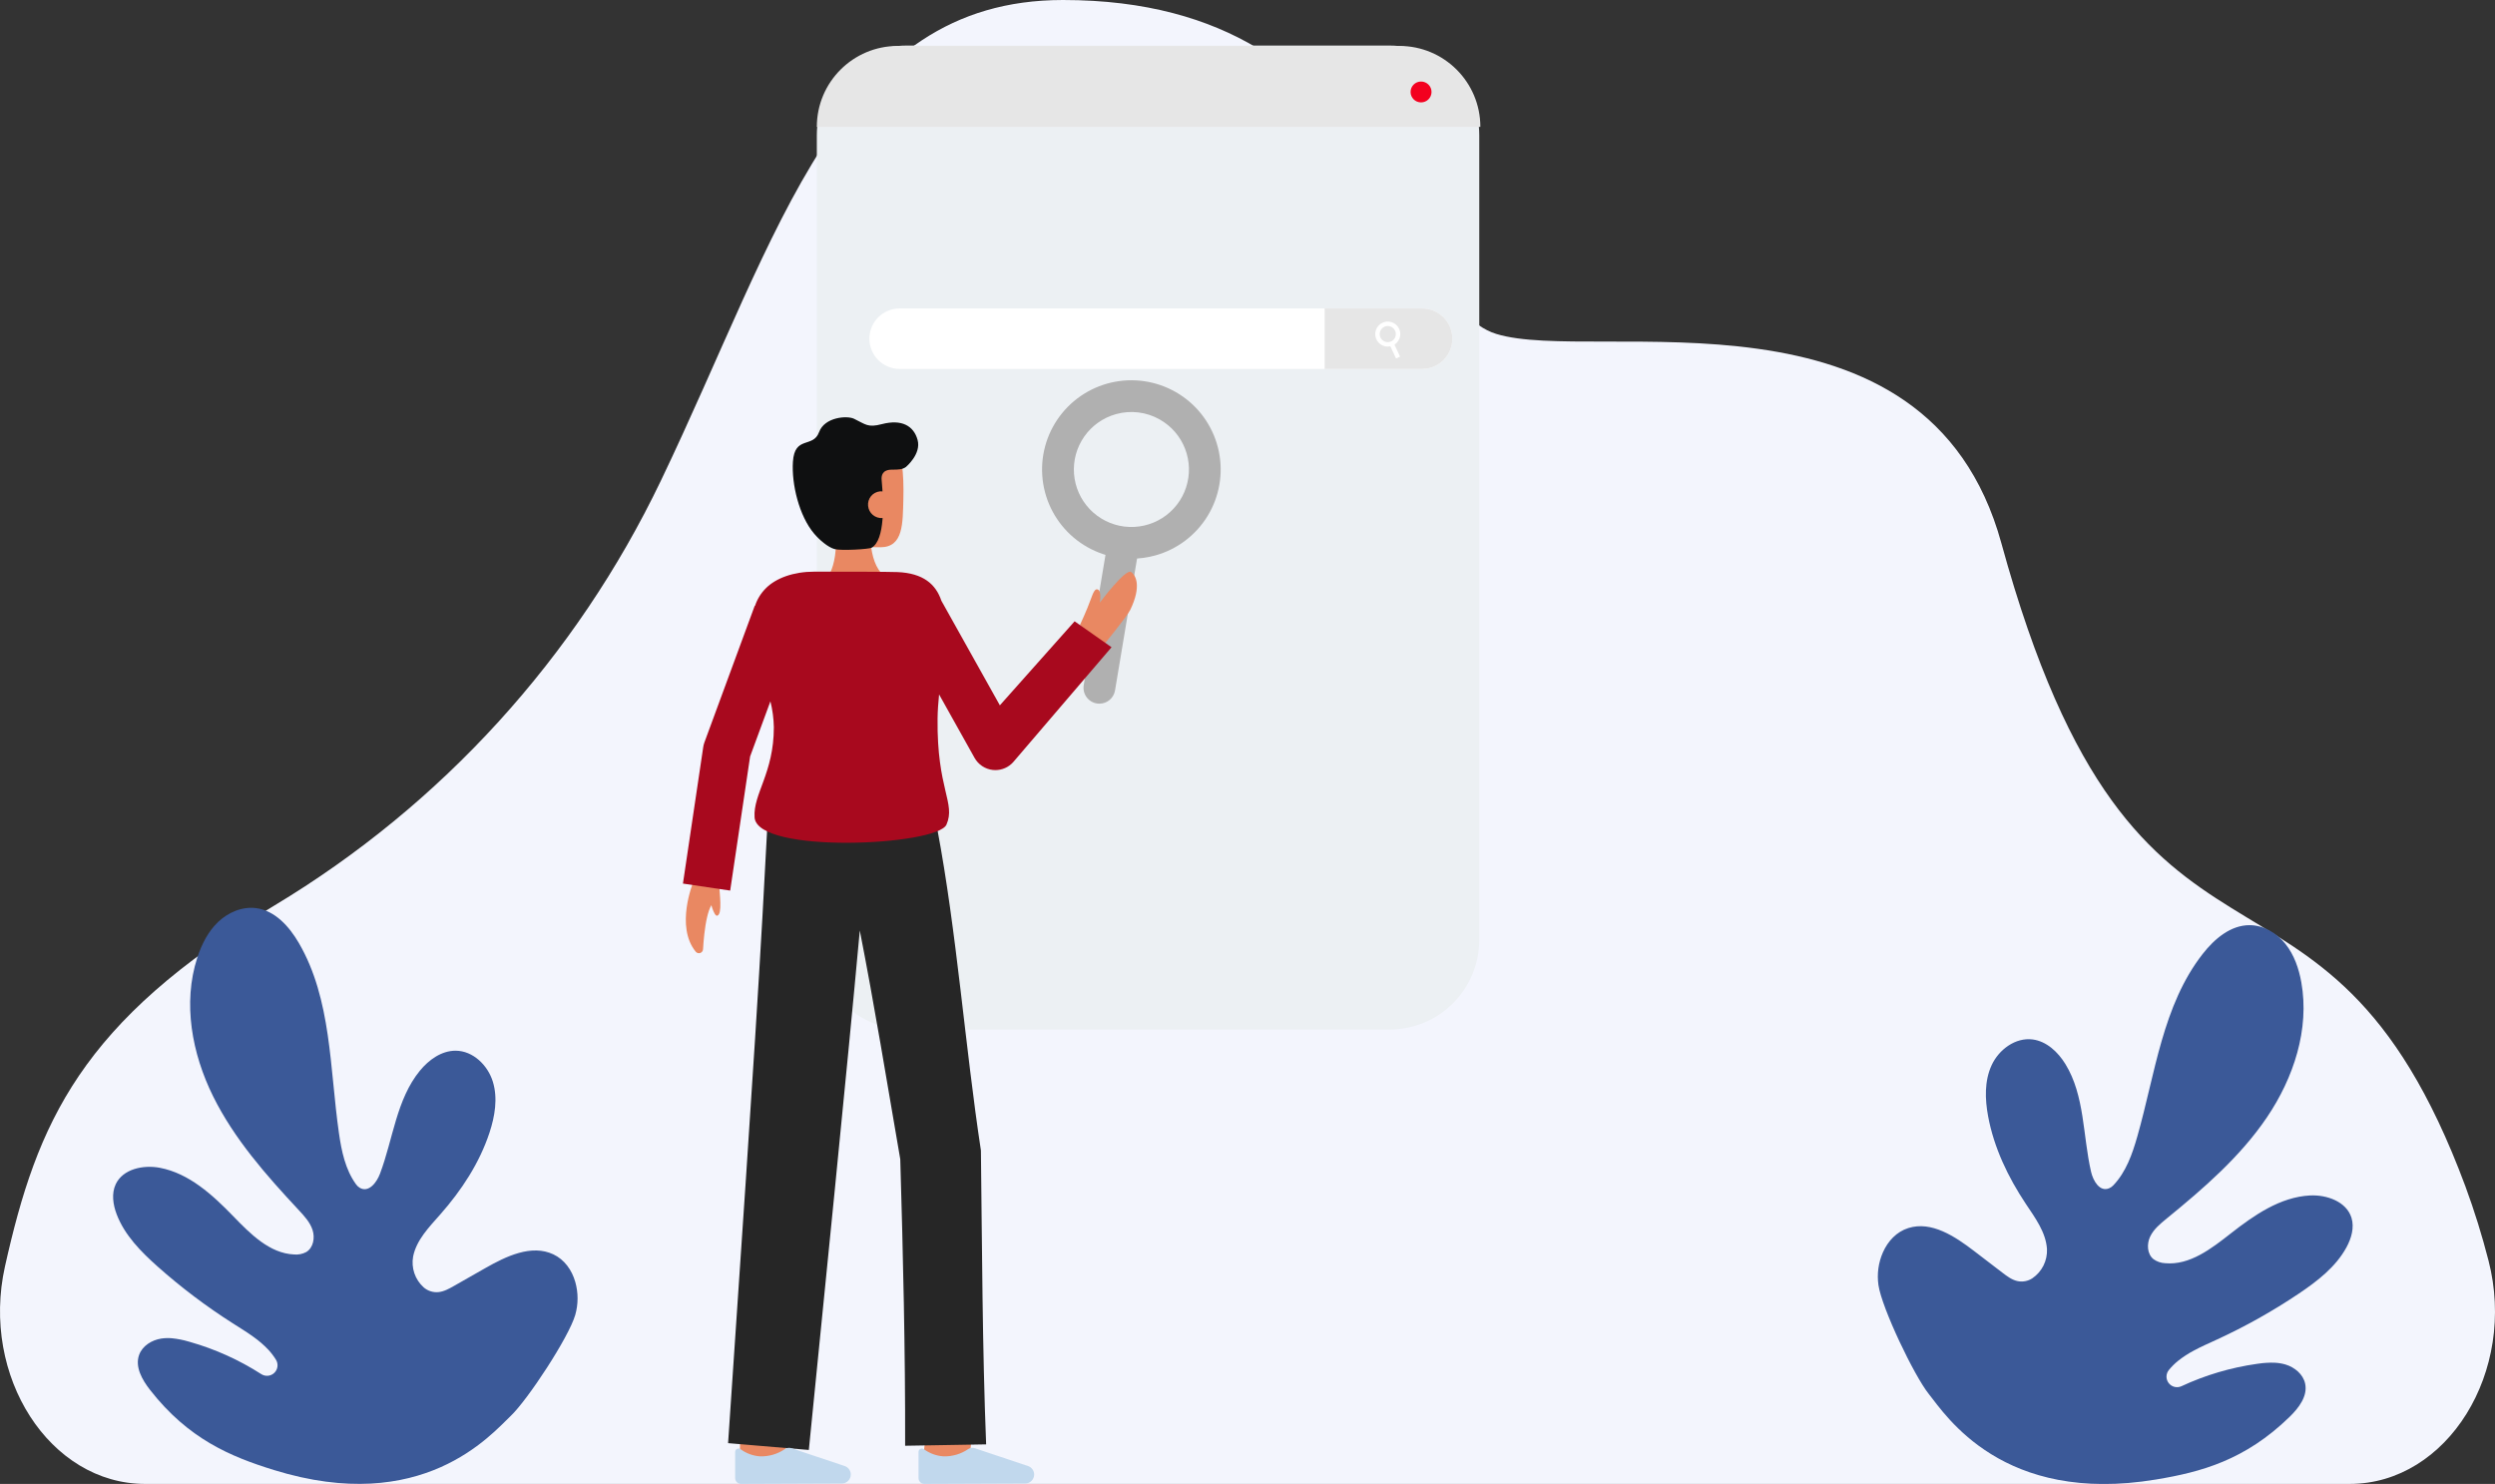 <svg width="306" height="182" viewBox="0 0 306 182" fill="none" xmlns="http://www.w3.org/2000/svg">
<rect x="0" y="0" width="306" height="182" fill="#333333" stroke="none"/>
<g clip-path="url(#clip0_126_1521)">
<path d="M17.803 182C6.099 182 -2.396 168.795 0.609 155.33C4.557 137.641 9.897 125.32 33.623 111.076C54.191 98.715 70.679 80.599 81.046 58.971C95.704 28.409 102.825 0 130.366 0C171.118 0 171.333 37.166 183.484 40.946C195.634 44.726 236.364 33.501 245.462 66.633C262.28 127.877 284.854 98.353 302.374 145.515C303.468 148.489 304.411 151.517 305.198 154.586C308.728 168.206 300.159 181.999 288.184 181.999L17.803 182Z" fill="#F3F5FD"/>
<path d="M170.425 5.589H111.18C105.105 5.589 100.18 10.514 100.18 16.589V115.27C100.18 121.345 105.105 126.27 111.18 126.27H170.425C176.5 126.27 181.425 121.345 181.425 115.27V16.589C181.425 10.514 176.5 5.589 170.425 5.589Z" fill="#ECF0F3"/>
<path d="M174.41 37.831H110.337C108.288 37.831 106.626 39.491 106.626 41.539C106.626 43.587 108.288 45.246 110.337 45.246H174.41C176.46 45.246 178.121 43.587 178.121 41.539C178.121 39.491 176.46 37.831 174.41 37.831Z" fill="white"/>
<path d="M178.122 41.538C178.122 42.025 178.026 42.507 177.84 42.957C177.654 43.406 177.381 43.815 177.037 44.16C176.693 44.504 176.284 44.777 175.834 44.964C175.384 45.15 174.902 45.247 174.415 45.247H162.462V37.832H174.41C174.897 37.832 175.379 37.927 175.83 38.113C176.28 38.3 176.689 38.572 177.034 38.916C177.379 39.261 177.652 39.669 177.839 40.119C178.026 40.569 178.122 41.051 178.122 41.538L178.122 41.538Z" fill="#E6E6E6"/>
<path d="M171.632 5.635H110.107C104.625 5.635 100.18 10.079 100.18 15.562H181.559C181.559 10.079 177.115 5.635 171.632 5.635Z" fill="#E6E6E6"/>
<path d="M174.285 12.56C174.995 12.56 175.57 11.987 175.57 11.28C175.57 10.573 174.995 10 174.285 10C173.575 10 173 10.573 173 11.28C173 11.987 173.575 12.56 174.285 12.56Z" fill="#F3001F"/>
<path d="M134.836 86.303C134.553 86.303 134.274 86.241 134.017 86.123C133.76 86.004 133.533 85.831 133.35 85.615C133.167 85.4 133.033 85.147 132.958 84.875C132.883 84.603 132.867 84.317 132.913 84.038L135.697 67.377C135.782 66.868 136.065 66.414 136.486 66.114C136.906 65.814 137.428 65.693 137.937 65.778C138.447 65.863 138.901 66.147 139.201 66.566C139.502 66.986 139.622 67.508 139.537 68.017L136.754 84.678C136.678 85.132 136.444 85.544 136.093 85.842C135.742 86.139 135.296 86.303 134.836 86.303V86.303Z" fill="#B0B0B0"/>
<path d="M138.765 68.523C135.989 68.525 133.315 67.474 131.285 65.582C129.255 63.69 128.02 61.098 127.83 58.331C127.639 55.563 128.508 52.828 130.26 50.676C132.013 48.524 134.517 47.117 137.268 46.74C140.019 46.363 142.81 47.044 145.078 48.644C147.346 50.245 148.92 52.646 149.483 55.362C150.046 58.078 149.556 60.906 148.111 63.275C146.666 65.644 144.375 67.376 141.701 68.121C140.745 68.387 139.758 68.522 138.765 68.523V68.523ZM136.868 50.792C135.295 51.23 133.923 52.199 132.985 53.534C132.047 54.869 131.601 56.488 131.724 58.114C131.847 59.741 132.531 61.274 133.658 62.454C134.786 63.633 136.289 64.386 137.909 64.583C139.53 64.779 141.169 64.409 142.547 63.534C143.925 62.659 144.957 61.334 145.467 59.784C145.976 58.234 145.932 56.556 145.342 55.035C144.752 53.514 143.652 52.245 142.23 51.444C141.423 50.986 140.534 50.693 139.614 50.581C138.694 50.469 137.76 50.541 136.868 50.792V50.792Z" fill="#B0B0B0"/>
<path d="M118.864 179.097L113.263 178.432C113.515 176.314 113.8 173.77 113.82 173.353C113.82 173.38 113.82 173.402 113.82 173.419H119.46C119.459 173.588 119.459 174.102 118.864 179.097Z" fill="#E98862"/>
<path d="M96.39 179.771L90.75 179.752C90.75 179.752 90.769 173.934 90.769 173.419H96.409C96.409 173.936 96.39 179.771 96.39 179.771Z" fill="#E98862"/>
<path d="M120.945 177.149C120.478 165.341 120.45 152.939 120.304 141.1C118.363 128.331 117.344 114.326 114.949 101.646L114.878 101.667L114.668 100.237L94.235 98.978C94.235 98.978 93.702 108.98 93.516 112.313C92.521 130.179 90.5 158.895 89.297 176.999L99.199 177.834C100.967 160.03 103.851 131.666 105.449 114.117C107.203 123.059 108.857 133.128 110.414 142.176C110.754 153.734 111.04 165.779 111.009 177.318L120.945 177.149Z" fill="#262626"/>
<path d="M103.247 181.95C103.539 181.949 103.819 181.831 104.025 181.624C104.231 181.416 104.346 181.135 104.345 180.843C104.345 180.816 104.345 180.789 104.342 180.762C104.325 180.553 104.249 180.353 104.123 180.185C103.996 180.017 103.825 179.889 103.628 179.816L97.063 177.619C96.936 177.577 96.801 177.563 96.668 177.578C96.535 177.592 96.406 177.636 96.291 177.705C95.389 178.33 94.309 178.65 93.211 178.617C92.356 178.556 91.535 178.257 90.843 177.752C90.782 177.702 90.708 177.671 90.63 177.661C90.552 177.652 90.472 177.665 90.401 177.698C90.33 177.732 90.27 177.785 90.228 177.852C90.186 177.918 90.164 177.996 90.164 178.074V181.281C90.164 181.472 90.24 181.654 90.374 181.789C90.509 181.924 90.692 182 90.883 182H90.886L103.247 181.95Z" fill="#C1D8ED"/>
<path d="M125.736 181.95C125.881 181.949 126.024 181.92 126.158 181.864C126.291 181.808 126.412 181.726 126.514 181.624C126.616 181.521 126.697 181.399 126.752 181.265C126.807 181.131 126.834 180.988 126.834 180.843C126.834 180.816 126.834 180.789 126.831 180.763C126.814 180.553 126.738 180.353 126.612 180.185C126.485 180.017 126.314 179.889 126.117 179.816L119.552 177.619C119.425 177.577 119.29 177.563 119.157 177.578C119.024 177.592 118.895 177.636 118.78 177.705C117.878 178.33 116.798 178.65 115.7 178.617C114.845 178.556 114.024 178.257 113.331 177.752C113.27 177.702 113.197 177.671 113.118 177.661C113.04 177.652 112.961 177.665 112.89 177.698C112.819 177.732 112.759 177.785 112.717 177.852C112.675 177.918 112.652 177.996 112.653 178.074V181.281C112.653 181.472 112.728 181.654 112.863 181.789C112.998 181.924 113.181 182 113.372 182H113.375L125.736 181.95Z" fill="#C1D8ED"/>
<path d="M100.856 71.468C100.856 71.468 102.932 70.368 102.469 64.719L106.76 63.924C106.76 63.924 106.276 68.989 108.448 70.597L100.856 71.468Z" fill="#E98862"/>
<path d="M100.034 62.528C100.331 64.242 101.267 65.865 102.781 66.418C104.578 67.076 105.909 67.12 107.98 67.12C110.807 67.12 110.713 64.175 110.793 61.207C110.873 58.229 110.635 55.031 109.518 53.993C107.289 51.92 100.743 53.233 99.947 56.699C99.535 58.492 99.75 60.896 100.034 62.528Z" fill="#E98862"/>
<path d="M112.539 53.96C112.067 52.228 110.593 51.381 108.156 52.018C106.422 52.47 106.203 52.063 104.735 51.357C103.894 50.953 101.136 51.138 100.453 53.003C99.722 55.001 97.458 53.383 97.248 56.637C97.072 59.361 97.994 63.255 99.846 65.447C100.487 66.205 101.533 67.114 102.344 67.339C103.14 67.56 106.58 67.366 106.914 67.169C108.557 66.195 108.389 61.725 108.128 58.858C108.085 58.386 108.172 57.602 109.384 57.602C110.217 57.602 110.678 57.582 111.108 57.273C111.107 57.273 113.013 55.692 112.539 53.96Z" fill="#0F1011"/>
<path d="M109.755 61.77C109.788 62.204 109.648 62.633 109.365 62.964C109.082 63.295 108.679 63.501 108.244 63.536C107.81 63.572 107.379 63.434 107.046 63.154C106.713 62.873 106.505 62.472 106.467 62.038C106.446 61.826 106.467 61.612 106.528 61.409C106.59 61.205 106.692 61.015 106.827 60.851C106.962 60.686 107.128 60.55 107.316 60.449C107.504 60.349 107.71 60.286 107.922 60.265C107.94 60.264 107.958 60.262 107.976 60.261C109.152 60.224 109.681 60.863 109.755 61.77Z" fill="#E98862"/>
<path d="M88.222 108.645C88.222 109.445 88.645 112.118 87.965 112.309C87.557 112.423 87.076 110.43 87.076 110.43" fill="#E98862"/>
<path d="M85.013 108.225C85.013 108.225 82.794 113.622 85.325 116.722C85.39 116.801 85.477 116.859 85.574 116.888C85.672 116.917 85.776 116.915 85.874 116.884C85.971 116.852 86.056 116.793 86.118 116.712C86.181 116.631 86.218 116.534 86.224 116.432C86.347 114.342 86.769 110.048 88.149 110.55V107.179" fill="#E98862"/>
<path d="M135.061 79.472C135.061 79.472 138.228 75.617 138.623 74.796C140.013 71.907 139.319 70.584 138.74 70.161C138.057 69.661 134.889 73.912 134.889 73.912C134.889 73.912 135.164 72.383 134.571 72.282C134.328 72.241 134.134 72.48 133.753 73.563C133.319 74.797 132.45 76.652 132.45 76.652L135.061 79.472Z" fill="#E98862"/>
<path d="M131.797 76.202L122.628 86.507L115.457 73.683C114.778 71.657 113.233 70.3 110.08 70.165C109.001 70.119 103.74 70.112 99.887 70.112C97.299 70.112 95.174 70.905 93.947 72.131C93.329 72.739 92.867 73.488 92.599 74.312L92.562 74.299L86.397 91.044C86.328 91.232 86.278 91.426 86.249 91.624L83.76 108.369L89.553 109.228L91.997 92.779L94.487 86.016C94.746 87.055 94.888 88.121 94.909 89.192C94.909 94.826 92.358 97.353 92.546 100.246C92.841 104.793 114.953 103.718 116.08 101.136C117.24 98.473 114.886 96.832 114.989 88.121C115 87.172 115.073 86.181 115.174 85.171L119.525 92.952C119.753 93.359 120.075 93.706 120.465 93.964C120.854 94.222 121.3 94.382 121.764 94.433C121.87 94.444 121.976 94.45 122.082 94.45C122.495 94.45 122.904 94.363 123.281 94.193C123.658 94.024 123.995 93.777 124.27 93.468L136.325 79.382L131.797 76.202Z" fill="#A8091E"/>
<path d="M170.882 41.961L170.388 42.191L171.219 43.968L171.713 43.737L170.882 41.961Z" fill="white"/>
<path d="M170.203 42.509C169.9 42.509 169.603 42.419 169.35 42.25C169.098 42.082 168.901 41.842 168.785 41.562C168.668 41.282 168.638 40.973 168.697 40.676C168.756 40.378 168.903 40.105 169.117 39.89C169.332 39.676 169.606 39.53 169.904 39.47C170.201 39.411 170.51 39.442 170.791 39.558C171.071 39.674 171.311 39.87 171.48 40.123C171.649 40.375 171.739 40.671 171.739 40.975C171.738 41.381 171.576 41.771 171.288 42.059C171.001 42.346 170.61 42.508 170.203 42.509V42.509ZM170.203 39.986C170.008 39.986 169.816 40.044 169.654 40.153C169.491 40.262 169.364 40.416 169.289 40.597C169.214 40.777 169.195 40.976 169.233 41.168C169.271 41.36 169.365 41.536 169.504 41.674C169.642 41.812 169.818 41.907 170.01 41.945C170.202 41.983 170.401 41.963 170.582 41.888C170.763 41.813 170.917 41.687 171.026 41.524C171.135 41.362 171.193 41.17 171.193 40.975C171.193 40.713 171.088 40.462 170.903 40.276C170.717 40.091 170.466 39.987 170.203 39.986V39.986Z" fill="white"/>
<path d="M264.432 181.457C269.926 180.545 275.331 179.109 280.806 173.776C281.929 172.684 283.041 171.24 282.717 169.705C282.474 168.549 281.428 167.688 280.295 167.35C279.872 167.228 279.436 167.156 278.997 167.135C278.994 167.135 278.992 167.135 278.991 167.133C278.314 167.111 277.636 167.15 276.966 167.251L276.775 167.278C273.58 167.732 270.47 168.654 267.545 170.015C267.28 170.137 266.981 170.166 266.698 170.098C266.414 170.029 266.162 169.866 265.983 169.636C265.803 169.405 265.707 169.121 265.711 168.829C265.714 168.538 265.816 168.256 266 168.029C266.335 167.619 266.712 167.244 267.123 166.91C267.729 166.429 268.378 166.006 269.062 165.645C269.973 165.154 270.931 164.736 271.871 164.304C275.367 162.696 278.728 160.811 281.923 158.668C284.203 157.136 286.466 155.399 287.78 152.987C288.384 151.878 288.77 150.557 288.396 149.351C287.776 147.37 285.372 146.511 283.294 146.622C279.655 146.816 276.466 149.028 273.599 151.274C271.221 153.141 268.56 155.205 265.548 154.929C265.031 154.907 264.532 154.734 264.113 154.432C263.329 153.799 263.273 152.571 263.707 151.662C264.141 150.753 264.95 150.09 265.73 149.453C270.261 145.756 274.752 141.88 278.027 137.041C281.302 132.201 283.276 126.228 282.246 120.475C281.944 118.793 281.372 117.119 280.307 115.78C279.241 114.442 277.623 113.474 275.91 113.469C273.577 113.458 271.586 115.155 270.153 116.992C265.225 123.293 264.323 131.715 262.127 139.404C261.512 141.557 260.746 143.746 259.191 145.375C259.047 145.532 258.87 145.657 258.673 145.74C257.511 146.217 256.716 144.828 256.457 143.707C255.436 139.27 255.697 134.391 253.315 130.51C252.405 129.032 251.013 127.711 249.291 127.487C247.189 127.215 245.15 128.723 244.263 130.647C243.375 132.571 243.444 134.802 243.828 136.885C244.542 140.749 246.274 144.367 248.45 147.638C249.598 149.364 250.921 151.131 251.053 153.197C251.084 153.897 250.935 154.594 250.621 155.221C250.307 155.848 249.838 156.385 249.258 156.779C248.988 156.956 248.685 157.078 248.367 157.135C248.05 157.193 247.723 157.187 247.408 157.116C246.727 156.959 246.152 156.523 245.597 156.099C245.364 155.921 245.131 155.741 244.896 155.563C243.97 154.855 243.044 154.146 242.117 153.436C239.763 151.633 236.883 149.726 234.052 150.616C232.606 151.072 231.546 152.21 230.93 153.599C230.377 154.859 230.187 156.249 230.382 157.612C230.802 160.448 234.758 168.721 236.55 170.96C238.642 173.578 245.635 184.581 264.432 181.457Z" fill="#3B5998"/>
<path d="M33.587 180.292C28.268 178.645 23.107 176.493 18.404 170.47C17.439 169.235 16.532 167.654 17.061 166.177C17.459 165.065 18.611 164.352 19.78 164.171C20.216 164.107 20.658 164.095 21.096 164.135C21.099 164.135 21.101 164.135 21.101 164.135C21.776 164.204 22.442 164.334 23.092 164.525L23.278 164.578C26.382 165.459 29.338 166.793 32.052 168.537C32.298 168.693 32.59 168.762 32.88 168.732C33.17 168.702 33.441 168.575 33.65 168.371C33.858 168.168 33.992 167.9 34.028 167.611C34.065 167.322 34.003 167.029 33.852 166.78C33.575 166.328 33.253 165.905 32.89 165.519C32.355 164.96 31.77 164.453 31.141 164.003C30.304 163.394 29.412 162.849 28.539 162.293C25.293 160.227 22.218 157.905 19.343 155.349C17.291 153.523 15.284 151.497 14.309 148.929C13.861 147.749 13.657 146.388 14.191 145.244C15.073 143.366 17.572 142.839 19.615 143.229C23.195 143.914 26.055 146.536 28.591 149.149C30.694 151.32 33.051 153.724 36.073 153.858C36.588 153.906 37.106 153.802 37.562 153.559C38.425 153.038 38.646 151.829 38.339 150.87C38.032 149.91 37.321 149.143 36.634 148.407C32.646 144.134 28.721 139.686 26.131 134.448C23.54 129.211 22.394 123.026 24.193 117.465C24.721 115.839 25.514 114.257 26.751 113.076C27.988 111.895 29.722 111.154 31.42 111.38C33.733 111.684 35.475 113.634 36.648 115.648C40.676 122.558 40.43 131.024 41.565 138.94C41.882 141.155 42.344 143.428 43.665 145.252C43.787 145.428 43.945 145.575 44.129 145.684C45.216 146.313 46.191 145.045 46.599 143.968C48.211 139.711 48.614 134.842 51.499 131.318C52.6 129.976 54.158 128.855 55.894 128.866C58.016 128.88 59.83 130.65 60.449 132.676C61.068 134.702 60.697 136.904 60.035 138.916C58.804 142.647 56.598 145.999 53.999 148.945C52.629 150.501 51.079 152.072 50.669 154.101C50.543 154.791 50.596 155.501 50.822 156.165C51.048 156.829 51.44 157.424 51.961 157.893C52.205 158.105 52.489 158.266 52.796 158.366C53.103 158.467 53.427 158.504 53.749 158.477C54.445 158.413 55.075 158.059 55.683 157.714C55.937 157.569 56.193 157.422 56.45 157.278C57.463 156.702 58.477 156.125 59.49 155.547C62.068 154.078 65.18 152.577 67.864 153.842C69.234 154.489 70.131 155.76 70.553 157.219C70.931 158.543 70.931 159.946 70.553 161.27C69.754 164.024 64.714 171.687 62.635 173.663C60.206 175.971 51.788 185.927 33.587 180.292Z" fill="#3B5998"/>
</g>
<defs>
<clipPath id="clip0_126_1521">
<rect width="306" height="182" fill="white"/>
</clipPath>
</defs>
</svg>
